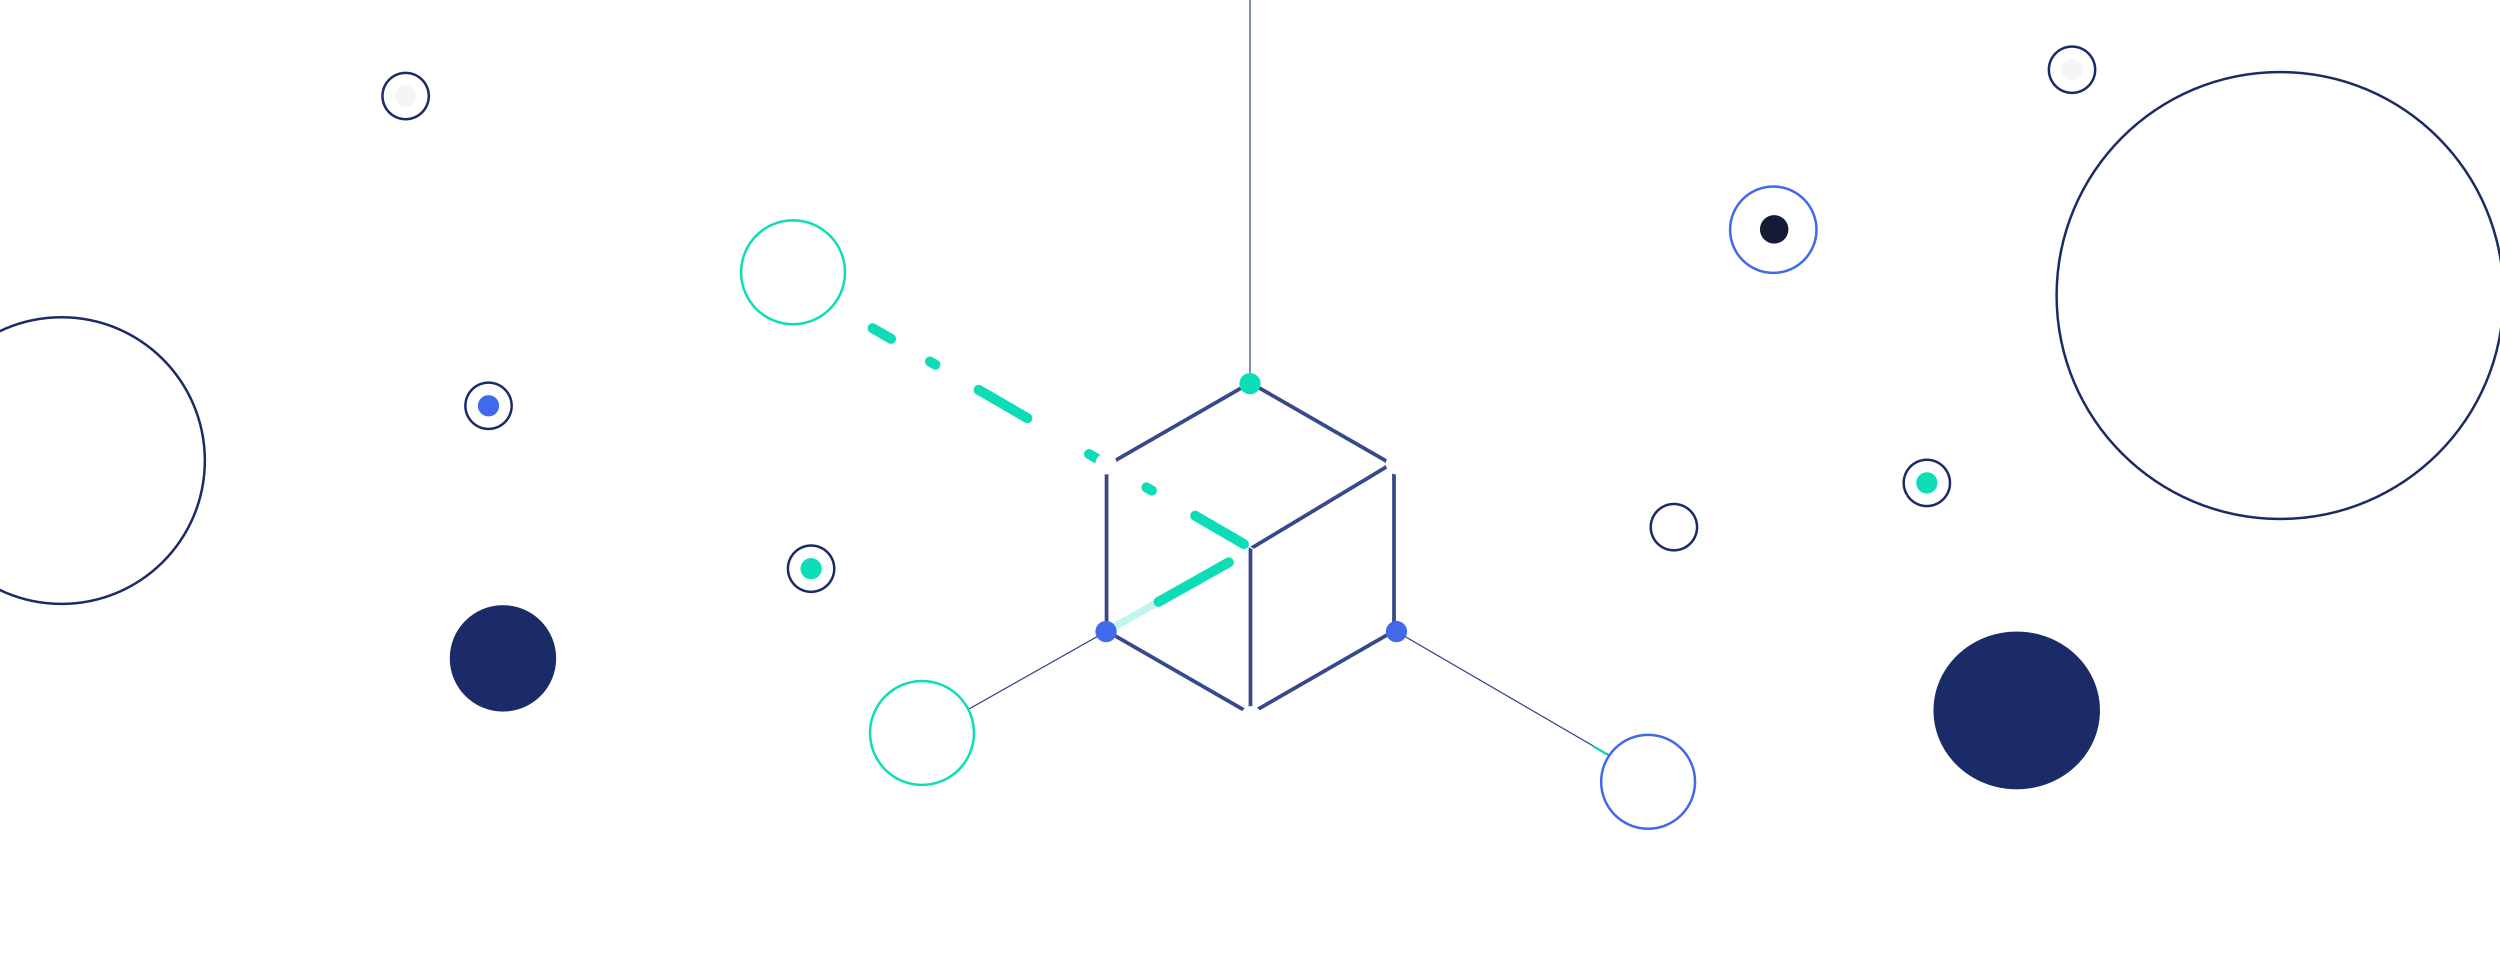 <svg xmlns="http://www.w3.org/2000/svg" xmlns:xlink="http://www.w3.org/1999/xlink" viewBox="0 0 1997 764" width="340" height="340" preserveAspectRatio="xMidYMid meet" style="width: 100%; height: 100%; transform: translate3d(0px, 0px, 0px); content-visibility: visible;"><defs><clipPath id="__lottie_element_850"><rect width="1997" height="764" x="0" y="0"/></clipPath><clipPath id="__lottie_element_903"><path d="M0,0 L1997,0 L1997,764 L0,764z"/></clipPath><g id="__lottie_element_907"/><filter id="__lottie_element_916" filterUnits="objectBoundingBox" x="0%" y="0%" width="100%" height="100%"><feComponentTransfer in="SourceGraphic"><feFuncA type="table" tableValues="1.0 0.0"/></feComponentTransfer></filter><mask id="__lottie_element_907_2" mask-type="alpha"><g filter="url(#__lottie_element_916)"><rect width="1997" height="764" x="0" y="0" fill="#ffffff" opacity="0"/><use xmlns:ns1="http://www.w3.org/1999/xlink" ns1:href="#__lottie_element_907"/></g></mask><g id="__lottie_element_932"/><g id="__lottie_element_939"><g style="display: none;"><path/><g><path stroke-linecap="butt" stroke-linejoin="miter" fill-opacity="0" stroke-miterlimit="4"/></g></g></g><filter id="__lottie_element_944" filterUnits="objectBoundingBox" x="0%" y="0%" width="100%" height="100%"><feComponentTransfer in="SourceGraphic"><feFuncA type="table" tableValues="1.0 0.0"/></feComponentTransfer></filter><mask id="__lottie_element_932_2" mask-type="alpha"><g filter="url(#__lottie_element_944)"><rect width="1997" height="764" x="0" y="0" fill="#ffffff" opacity="0"/><use xmlns:ns2="http://www.w3.org/1999/xlink" ns2:href="#__lottie_element_932"/></g></mask><mask id="__lottie_element_939_1" mask-type="alpha"><use xmlns:ns3="http://www.w3.org/1999/xlink" ns3:href="#__lottie_element_939"/></mask><clipPath id="__lottie_element_946"><path d="M0,0 L1997,0 L1997,764 L0,764z"/></clipPath><g id="__lottie_element_950"/><filter id="__lottie_element_959" filterUnits="objectBoundingBox" x="0%" y="0%" width="100%" height="100%"><feComponentTransfer in="SourceGraphic"><feFuncA type="table" tableValues="1.0 0.0"/></feComponentTransfer></filter><mask id="__lottie_element_950_2" mask-type="alpha"><g filter="url(#__lottie_element_959)"><rect width="1997" height="764" x="0" y="0" fill="#ffffff" opacity="0"/><use xmlns:ns4="http://www.w3.org/1999/xlink" ns4:href="#__lottie_element_950"/></g></mask><g id="__lottie_element_975"/><g id="__lottie_element_982"><use href="#__lottie_element_1130"/></g><filter id="__lottie_element_987" filterUnits="objectBoundingBox" x="0%" y="0%" width="100%" height="100%"><feComponentTransfer in="SourceGraphic"><feFuncA type="table" tableValues="1.0 0.0"/></feComponentTransfer></filter><mask id="__lottie_element_975_2" mask-type="alpha"><g filter="url(#__lottie_element_987)"><rect width="1997" height="764" x="0" y="0" fill="#ffffff" opacity="0"/><use xmlns:ns5="http://www.w3.org/1999/xlink" ns5:href="#__lottie_element_975"/></g></mask><mask id="__lottie_element_982_1" mask-type="alpha"><use xmlns:ns6="http://www.w3.org/1999/xlink" ns6:href="#__lottie_element_982"/></mask><filter id="__lottie_element_1024" x="-100%" y="-100%" width="300%" height="300%"><feGaussianBlur result="filter_result_0" stdDeviation="9 9" edgeMode="duplicate"/></filter><filter id="__lottie_element_1027" x="-100%" y="-100%" width="300%" height="300%"><feGaussianBlur result="filter_result_0" stdDeviation="12 12" edgeMode="duplicate"/></filter><filter id="__lottie_element_1087" x="-100%" y="-100%" width="300%" height="300%"><feGaussianBlur result="filter_result_0" stdDeviation="6 6" edgeMode="duplicate"/></filter><filter id="__lottie_element_1096" x="-100%" y="-100%" width="300%" height="300%"><feGaussianBlur result="filter_result_0" stdDeviation="6 6" edgeMode="duplicate"/></filter><filter id="__lottie_element_1102" x="-100%" y="-100%" width="300%" height="300%"><feGaussianBlur result="filter_result_0" stdDeviation="6 6" edgeMode="duplicate"/></filter><mask id="__lottie_element_982" mask-type="alpha"><use href="#__lottie_element_1130"/></mask><symbol id="__lottie_element_1130"><g transform="matrix(0.938,0,0,0.938,1382.248,149.248)" opacity="1" style="display: block;"><path fill="rgb(255,0,0)" fill-opacity="1" d=" M36.5,2 C55.55,2 71,17.45 71,36.5 C71,55.55 55.55,71 36.5,71 C17.45,71 2,55.55 2,36.5 C2,17.45 17.45,2 36.5,2z"/><g opacity="1" transform="matrix(1,0,0,1,36.5,36.5)"><path stroke-linecap="butt" stroke-linejoin="miter" fill-opacity="0" stroke-miterlimit="4" stroke="rgb(64,105,235)" stroke-opacity="1" stroke-width="2" d=" M0,-34.5 C19.054,-34.5 34.5,-19.054 34.5,0 C34.5,19.054 19.054,34.5 0,34.5 C-19.054,34.5 -34.5,19.054 -34.5,0 C-34.5,-19.054 -19.054,-34.5 0,-34.5z"/></g></g></symbol></defs><g clip-path="url(#__lottie_element_850)"><g transform="matrix(1,0,0,1,996.328,364.879)" opacity="1" style="display: block;"><g opacity="1" transform="matrix(1,0,0,1,61.265,104.955)"><path stroke-linecap="butt" stroke-linejoin="miter" fill-opacity="0" stroke-miterlimit="4" stroke="rgb(55,72,139)" stroke-opacity="1" stroke-width="3" d=" M-58.703,101.954 C-58.703,101.954 -58.703,-31.546 -58.703,-31.546 C-58.703,-31.546 58.265,-101.954 58.265,-101.954"/></g></g><g transform="matrix(1,0,0,1,369.731,303.642)" opacity="1" style="display: block;"><g opacity="1" transform="matrix(1,0,0,1,20.5,20.5)"><path stroke-linecap="butt" stroke-linejoin="miter" fill-opacity="0" stroke-miterlimit="4" stroke="rgb(27,43,103)" stroke-opacity="1" stroke-width="2" d=" M0,-18.5 C10.217,-18.5 18.5,-10.217 18.5,0 C18.5,10.217 10.217,18.5 0,18.5 C-10.217,18.5 -18.5,10.217 -18.5,0 C-18.5,-10.217 -10.217,-18.5 0,-18.5z"/></g><g opacity="1" transform="matrix(1,0,0,1,20.5,20.5)"><path fill="rgb(64,105,235)" fill-opacity="1" d=" M0,-8.5 C4.694,-8.5 8.5,-4.694 8.5,0 C8.5,4.694 4.694,8.5 0,8.5 C-4.694,8.5 -8.5,4.694 -8.5,0 C-8.5,-4.694 -4.694,-8.5 0,-8.5z"/></g></g><g transform="matrix(1,0,0,1,950.5,367.5)" opacity="1" style="display: block;"><g opacity="1" transform="matrix(1,0,0,1,0,0)"><path fill="rgb(255,0,0)" fill-opacity="1" d=" M-284.25,-123.5 C-284.25,-123.5 157.5,133.25 157.5,133.25"/><path stroke-linecap="butt" stroke-linejoin="miter" fill-opacity="0" stroke-miterlimit="4" stroke-dasharray=" 6.6" stroke-dashoffset="-26.333" stroke="rgb(255,255,255)" stroke-opacity="1" stroke-width="1" d=" M-284.25,-123.5 C-284.25,-123.5 157.5,133.25 157.5,133.25"/></g></g><g transform="matrix(1,0,0,1,1170.5,305.5)" opacity="1" style="display: block;"><g opacity="1" transform="matrix(1,0,0,1,0,0)"><path fill="rgb(255,0,0)" fill-opacity="1" d=" M-48.75,61.5 C-48.75,61.5 219.75,-99 219.75,-99"/><path stroke-linecap="butt" stroke-linejoin="miter" fill-opacity="0" stroke-miterlimit="4" stroke-dasharray=" 6.6" stroke-dashoffset="26.333" stroke="rgb(255,255,255)" stroke-opacity="1" stroke-width="1" d=" M-48.75,61.5 C-48.75,61.5 219.75,-99 219.75,-99"/></g></g><g transform="matrix(1,0,0,1,1170.5,305.5)" opacity="1" style="display: block;"><g opacity="1" transform="matrix(1,0,0,1,0,0)"><path fill="rgb(255,0,0)" fill-opacity="1" d=" M-172.178,508.733 C-172.178,508.733 -171.635,275.171 -171.635,275.171"/><path stroke-linecap="butt" stroke-linejoin="miter" fill-opacity="0" stroke-miterlimit="4" stroke-dasharray=" 6.6" stroke-dashoffset="-26.333" stroke="rgb(255,255,255)" stroke-opacity="1" stroke-width="1" d=" M-172.178,508.733 C-172.178,508.733 -171.635,275.171 -171.635,275.171"/></g></g><g transform="matrix(1,0,0,1,1518.672,365.257)" opacity="1" style="display: block;"><g opacity="1" transform="matrix(1,0,0,1,20.5,20.5)"><path stroke-linecap="butt" stroke-linejoin="miter" fill-opacity="0" stroke-miterlimit="4" stroke="rgb(27,43,103)" stroke-opacity="1" stroke-width="2" d=" M0,-18.5 C10.217,-18.5 18.5,-10.217 18.5,0 C18.5,10.217 10.217,18.5 0,18.5 C-10.217,18.5 -18.5,10.217 -18.5,0 C-18.5,-10.217 -10.217,-18.5 0,-18.5z"/></g><g opacity="1" transform="matrix(1,0,0,1,20.5,20.5)"><path fill="rgb(13,222,184)" fill-opacity="1" d=" M0,-8.5 C4.694,-8.5 8.5,-4.694 8.5,0 C8.5,4.694 4.694,8.5 0,8.5 C-4.694,8.5 -8.5,4.694 -8.5,0 C-8.5,-4.694 -4.694,-8.5 0,-8.5z"/></g></g><g transform="matrix(1,0,0,1,882.164,303.789)" opacity="1" style="display: block;"><g opacity="1" transform="matrix(1,0,0,1,116.558,134.125)"><path fill="rgb(55,72,139)" fill-opacity="1" d=" M113.308,-65.202 C113.308,-65.202 -0.001,-130.413 -0.001,-130.413 C-0.001,-130.413 -113.308,-65.202 -113.308,-65.202 C-113.308,-65.202 -113.308,65.204 -113.308,65.204 C-113.308,65.204 -0.001,130.415 -0.001,130.415 C-0.001,130.415 113.308,65.204 113.308,65.204 C113.308,65.204 113.308,-65.202 113.308,-65.202z M116.308,-66.937 C116.308,-66.937 116.308,66.938 116.308,66.938 C116.308,66.938 -0.001,133.875 -0.001,133.875 C-0.001,133.875 -116.308,66.938 -116.308,66.938 C-116.308,66.938 -116.308,-66.937 -116.308,-66.937 C-116.308,-66.937 -0.001,-133.875 -0.001,-133.875 C-0.001,-133.875 116.308,-66.937 116.308,-66.937z"/></g></g><g transform="matrix(1,0,0,1,772,503.442)" opacity="1" style="display: block;"><g opacity="1" transform="matrix(1,0,0,1,56.063,30.779)"><path stroke-linecap="butt" stroke-linejoin="miter" fill-opacity="0" stroke-miterlimit="4" stroke="rgb(55,72,139)" stroke-opacity="1" stroke-width="1" d=" M-54.813,32.528 C-54.813,32.528 55.563,-29.778 55.563,-29.778"/></g></g><g transform="matrix(1,0,0,1,1115,504)" opacity="1" style="display: block;"><g opacity="1" transform="matrix(1,0,0,1,84.5,51)"><path stroke-linecap="butt" stroke-linejoin="miter" fill-opacity="0" stroke-miterlimit="4" stroke="rgb(55,72,139)" stroke-opacity="1" stroke-width="1" d=" M86.25,48.5 C86.25,48.5 -84,-50.5 -84,-50.5"/></g></g><g transform="matrix(1,0,0,1,966.5,382)" opacity="1" style="display: block;"><g opacity="1" transform="matrix(1,0,0,1,0,0)"><path fill="rgb(21,26,54)" fill-opacity="1" d=" M-40.994,98.734 C-18.654,86.157 1.411,74.862 15.032,67.194"/><path stroke-linecap="round" stroke-linejoin="miter" fill-opacity="0" stroke-miterlimit="4" stroke="rgb(13,221,183)" stroke-opacity="1" stroke-width="8" d=" M-40.994,98.734 C-18.654,86.157 1.411,74.862 15.032,67.194"/></g></g><g filter="url(#__lottie_element_1102)" transform="matrix(1,0,0,1,966.5,382)" opacity="0.25" style="display: block;"><g opacity="1" transform="matrix(1,0,0,1,0,0)"><path fill="rgb(21,26,54)" fill-opacity="1" d=" M-79.274,120.283 C-49.677,103.622 -20.05,86.943 1.37,74.885"/><path stroke-linecap="round" stroke-linejoin="miter" fill-opacity="0" stroke-miterlimit="4" stroke="rgb(13,221,183)" stroke-opacity="1" stroke-width="6" d=" M-79.274,120.283 C-49.677,103.622 -20.05,86.943 1.37,74.885"/></g></g><g transform="matrix(-0.47,-0.883,0.883,-0.47,1032.409,522.784)" opacity="1" style="display: block;"><g opacity="1" transform="matrix(1,0,0,1,0,0)"><path fill="rgb(21,26,54)" fill-opacity="1" d=" M-187.669,183.674 C-187.669,183.674 -184.265,181.552 -178.211,177.778"/><path stroke-linecap="round" stroke-linejoin="miter" fill-opacity="0" stroke-miterlimit="4" stroke="rgb(13,221,183)" stroke-opacity="1" stroke-width="1.715" d=" M-187.669,183.674 C-187.669,183.674 -184.265,181.552 -178.211,177.778"/></g></g><g filter="url(#__lottie_element_1096)" transform="matrix(-0.47,-0.883,0.883,-0.47,1032.409,522.784)" opacity="0.25" style="display: block;"><g opacity="1" transform="matrix(1,0,0,1,0,0)"><path fill="rgb(21,26,54)" fill-opacity="1" d="M0 0"/><path stroke-linecap="round" stroke-linejoin="miter" fill-opacity="0" stroke-miterlimit="4" stroke="rgb(13,221,183)" stroke-opacity="1" stroke-width="0" d="M0 0"/></g></g><g transform="matrix(-0.47,-0.883,0.883,-0.47,727.842,170.906)" opacity="1" style="display: block;"><g opacity="1" transform="matrix(1,0,0,1,0,0)"><path fill="rgb(21,26,54)" fill-opacity="1" d=" M-37.193,-87.929 C-37.193,-87.929 -361.25,112.969 -361.25,112.969"/><path stroke-linecap="round" stroke-linejoin="miter" fill-opacity="0" stroke-miterlimit="4" stroke-dasharray=" 45 57 17 36 5 40" stroke-dashoffset="-131.931" stroke="rgb(13,221,183)" stroke-opacity="1" stroke-width="8" d=" M-37.193,-87.929 C-37.193,-87.929 -361.25,112.969 -361.25,112.969"/></g></g><g transform="matrix(-0.47,-0.883,0.883,-0.47,1032.409,522.784)" opacity="1" style="display: block;"><g opacity="1" transform="matrix(1,0,0,1,0,0)"><path fill="rgb(21,26,54)" fill-opacity="1" d="M0 0"/><path stroke-linecap="round" stroke-linejoin="miter" fill-opacity="0" stroke-miterlimit="4" stroke="rgb(13,221,183)" stroke-opacity="1" stroke-width="0" d="M0 0"/></g></g><g filter="url(#__lottie_element_1087)" transform="matrix(-0.47,-0.883,0.883,-0.47,1032.409,522.784)" opacity="0.25" style="display: block;"><g opacity="1" transform="matrix(1,0,0,1,0,0)"><path fill="rgb(21,26,54)" fill-opacity="1" d="M0 0"/><path stroke-linecap="round" stroke-linejoin="miter" fill-opacity="0" stroke-miterlimit="4" stroke="rgb(13,221,183)" stroke-opacity="1" stroke-width="0" d="M0 0"/></g></g><g transform="matrix(1,0,0,1,998,-113.732)" opacity="1" style="display: block;"><g opacity="1" transform="matrix(1,0,0,1,0,0)"><path stroke-linecap="butt" stroke-linejoin="miter" fill-opacity="0" stroke-miterlimit="4" stroke="rgb(55,72,139)" stroke-opacity="1" stroke-width="1" d=" M0.5,418.232 C0.5,418.232 0.5,0.5 0.5,0.5"/></g></g><g transform="matrix(1,0,0,1,874.75,361.75)" opacity="1" style="display: block;"><g opacity="1" transform="matrix(1,0,0,1,8.75,8.75)"><path fill="rgb(255,255,255)" fill-opacity="1" d=" M0,-8.5 C4.694,-8.5 8.5,-4.694 8.5,0 C8.5,4.694 4.694,8.5 0,8.5 C-4.694,8.5 -8.5,4.694 -8.5,0 C-8.5,-4.694 -4.694,-8.5 0,-8.5z"/></g></g><g transform="matrix(1,0,0,1,1106.75,361.75)" opacity="1" style="display: block;"><g opacity="1" transform="matrix(1,0,0,1,8.75,8.75)"><path fill="rgb(255,255,255)" fill-opacity="1" d=" M0,-8.5 C4.694,-8.5 8.5,-4.694 8.5,0 C8.5,4.694 4.694,8.5 0,8.5 C-4.694,8.5 -8.5,4.694 -8.5,0 C-8.5,-4.694 -4.694,-8.5 0,-8.5z"/></g></g><g transform="matrix(1,0,0,1,1106.75,495.75)" opacity="1" style="display: block;"><g opacity="1" transform="matrix(1,0,0,1,8.75,8.75)"><path fill="rgb(64,105,235)" fill-opacity="1" d=" M0,-8.5 C4.694,-8.5 8.5,-4.694 8.5,0 C8.5,4.694 4.694,8.5 0,8.5 C-4.694,8.5 -8.5,4.694 -8.5,0 C-8.5,-4.694 -4.694,-8.5 0,-8.5z"/></g></g><g transform="matrix(1,0,0,1,990.75,563.75)" opacity="1" style="display: block;"><g opacity="1" transform="matrix(1,0,0,1,8.75,8.75)"><path fill="rgb(255,255,255)" fill-opacity="1" d=" M0,-8.5 C4.694,-8.5 8.5,-4.694 8.5,0 C8.5,4.694 4.694,8.5 0,8.5 C-4.694,8.5 -8.5,4.694 -8.5,0 C-8.5,-4.694 -4.694,-8.5 0,-8.5z"/></g></g><g transform="matrix(1,0,0,1,874.75,495.75)" opacity="1" style="display: block;"><g opacity="1" transform="matrix(1,0,0,1,8.75,8.75)"><path fill="rgb(64,105,235)" fill-opacity="1" d=" M0,-8.5 C4.694,-8.5 8.5,-4.694 8.5,0 C8.5,4.694 4.694,8.5 0,8.5 C-4.694,8.5 -8.5,4.694 -8.5,0 C-8.5,-4.694 -4.694,-8.5 0,-8.5z"/></g></g><g transform="matrix(0.345,0,0,0.345,1295.2,600.296)" opacity="1" style="display: block;"><g opacity="1" transform="matrix(-1,0,0,1,127.4,0)"><g opacity="1" transform="matrix(1,0,0,1,62.73,85.102)"><path stroke-linecap="butt" stroke-linejoin="round" fill-opacity="0" stroke="rgb(255,255,255)" stroke-opacity="1" stroke-width="6.987" d=" M-42.924,65.161 C-42.924,65.161 -0.363,-65.296 -0.363,-65.296"/></g></g><g opacity="1" transform="matrix(1,0,0,1,0,0)"><g opacity="1" transform="matrix(1,0,0,1,62.73,85.102)"><path stroke-linecap="butt" stroke-linejoin="round" fill-opacity="0" stroke="rgb(255,255,255)" stroke-opacity="1" stroke-width="6.987" d=" M-42.924,65.161 C-42.924,65.161 -0.363,-65.296 -0.363,-65.296"/></g></g></g><g transform="matrix(0.345,0,0,0.345,1303.633,626.882)" opacity="1" style="display: block;"><g opacity="1" transform="matrix(1,0,0,1,30.578,27.832)"><path stroke-linecap="butt" stroke-linejoin="miter" fill-opacity="0" stroke-miterlimit="11.34" stroke="rgb(255,255,255)" stroke-opacity="1" stroke-width="6.987" d=" M-27.085,24.339 C-27.085,24.339 27.085,-24.339 27.085,-24.339"/></g></g><g transform="matrix(0.345,0,0,0.345,1309.732,626.651)" opacity="1" style="display: block;"><g opacity="1" transform="matrix(1,0,0,1,30.578,27.832)"><path stroke-linecap="butt" stroke-linejoin="miter" fill-opacity="0" stroke-miterlimit="11.34" stroke="rgb(255,255,255)" stroke-opacity="1" stroke-width="6.987" d=" M27.085,24.339 C27.085,24.339 -27.085,-24.339 -27.085,-24.339"/></g></g><g transform="matrix(0.345,0,0,0.345,1307.135,593.548)" opacity="1" style="display: block;"><g opacity="1" transform="matrix(-1,0,0,1,58,0)"><g opacity="1" transform="matrix(1,0,0,1,28.661,28.662)"><path stroke-linecap="butt" stroke-linejoin="miter" fill-opacity="0" stroke-miterlimit="4" stroke="rgb(255,255,255)" stroke-opacity="1" stroke-width="6.52" d=" M-0.001,10.179 C-5.622,10.179 -10.178,5.622 -10.178,0 C-10.178,-5.622 -5.622,-10.179 -0.001,-10.179"/></g></g><g opacity="1" transform="matrix(1,0,0,1,0,0)"><g opacity="1" transform="matrix(1,0,0,1,28.661,28.662)"><path stroke-linecap="butt" stroke-linejoin="miter" fill-opacity="0" stroke-miterlimit="4" stroke="rgb(255,255,255)" stroke-opacity="1" stroke-width="6.52" d=" M-0.001,10.179 C-5.622,10.179 -10.178,5.622 -10.178,0 C-10.178,-5.622 -5.622,-10.179 -0.001,-10.179"/></g></g></g><g transform="matrix(0.345,0,0,0.345,1299.466,590.44)" opacity="0.973" style="display: block;"><g opacity="1" transform="matrix(1,0,0,1,23.248,37.114)"><path stroke-linecap="round" stroke-linejoin="round" fill-opacity="0" stroke="rgb(255,255,255)" stroke-opacity="1" stroke-width="6.52" d=" M4.035,18.631 C-4.765,7.339 -4.472,-7.612 4.766,-18.631"/></g></g><g transform="matrix(0.345,0,0,0.345,1304.399,592.773)" opacity="0.885" style="display: block;"><g opacity="1" transform="matrix(1,0,0,1,21.151,30.35)"><path stroke-linecap="round" stroke-linejoin="round" fill-opacity="0" stroke="rgb(255,255,255)" stroke-opacity="1" stroke-width="6.52" d=" M2.258,11.868 C-2.668,4.675 -2.504,-4.849 2.668,-11.868"/></g></g><g transform="matrix(-0.345,0,0,0.345,1334.58,590.44)" opacity="0.973" style="display: block;"><g opacity="1" transform="matrix(1,0,0,1,23.248,37.114)"><path stroke-linecap="round" stroke-linejoin="round" fill-opacity="0" stroke="rgb(255,255,255)" stroke-opacity="1" stroke-width="6.52" d=" M4.035,18.631 C-4.765,7.339 -4.472,-7.612 4.766,-18.631"/></g></g><g transform="matrix(-0.345,0,0,0.345,1329.647,592.773)" opacity="0.885" style="display: block;"><g opacity="1" transform="matrix(1,0,0,1,21.151,30.35)"><path stroke-linecap="round" stroke-linejoin="round" fill-opacity="0" stroke="rgb(255,255,255)" stroke-opacity="1" stroke-width="6.52" d=" M2.258,11.868 C-2.668,4.675 -2.504,-4.849 2.668,-11.868"/></g></g><g transform="matrix(1,0,0,1,966.5,382)" opacity="1" style="display: block;"><g opacity="1" transform="matrix(-1,0,0,1,-459.4,0)"><g opacity="1" transform="matrix(1,0,0,1,0,0)"><path stroke-linecap="butt" stroke-linejoin="bevel" fill-opacity="0" stroke="rgb(255,255,255)" stroke-opacity="1" stroke-width="1.5" d=" M-230.155,180.252 C-229.971,180.711 -229.891,181.158 -229.891,181.5 C-229.891,182.625 -229.891,196.25 -229.891,200.625 C-229.891,205 -229.922,217.875 -229.922,220.625 C-229.922,223.375 -231,224.5 -233.25,226.25 C-235.5,228 -238.125,227.5 -240,226.875 C-241.875,226.25 -246.5,221.5 -247.75,221 C-249,220.5 -248.375,217.75 -248.375,216.125 C-248.375,214.5 -251.75,213.875 -251.75,211.625 C-251.75,209.375 -251.375,207.125 -250.125,206.5 C-248.875,205.875 -252.125,204.625 -252.125,201.125 C-252.125,197.625 -250.75,198.625 -249.625,197.375 C-248.5,196.125 -251.5,191.375 -247.75,189.625 C-245.415,188.535 -244.625,190.125 -244.75,186 C-244.875,181.875 -240.5,181.375 -239.25,180.375 C-238,179.375 -236,177.875 -233.375,178 C-233.375,178 -233.375,178 -233.375,178 C-231.549,178.087 -230.577,179.203 -230.155,180.252"/></g></g><g opacity="1" transform="matrix(1,0,0,1,0,0)"><g opacity="1" transform="matrix(1,0,0,1,0,0)"><path stroke-linecap="butt" stroke-linejoin="bevel" fill-opacity="0" stroke="rgb(255,255,255)" stroke-opacity="1" stroke-width="1.5" d=" M-230.155,180.252 C-229.971,180.711 -229.891,181.158 -229.891,181.5 C-229.891,182.625 -229.891,196.25 -229.891,200.625 C-229.891,205 -229.922,217.875 -229.922,220.625 C-229.922,223.375 -231,224.5 -233.25,226.25 C-235.5,228 -238.125,227.5 -240,226.875 C-241.875,226.25 -246.5,221.5 -247.75,221 C-249,220.5 -248.375,217.75 -248.375,216.125 C-248.375,214.5 -251.75,213.875 -251.75,211.625 C-251.75,209.375 -251.375,207.125 -250.125,206.5 C-248.875,205.875 -252.125,204.625 -252.125,201.125 C-252.125,197.625 -250.75,198.625 -249.625,197.375 C-248.5,196.125 -251.5,191.375 -247.75,189.625 C-245.415,188.535 -244.625,190.125 -244.75,186 C-244.875,181.875 -240.5,181.375 -239.25,180.375 C-238,179.375 -236,177.875 -233.375,178 C-233.375,178 -233.375,178 -233.375,178 C-231.549,178.087 -230.577,179.203 -230.155,180.252"/></g></g></g><g transform="matrix(1,0,0,1,966.5,382)" opacity="1" style="display: block;"><g opacity="1" transform="matrix(1,0,0,1,0,0)"><path stroke-linecap="butt" stroke-linejoin="bevel" fill-opacity="0" stroke="rgb(255,255,255)" stroke-opacity="1" stroke-width="1.5" d=" M-240.356,181.488 C-238.992,182.087 -236.375,183.574 -236.375,184.625 M-240.625,181.375 C-240.572,181.396 -240.515,181.42 -240.455,181.445"/></g><g opacity="1" transform="matrix(1,0,0,1,0,0)"><path stroke-linecap="butt" stroke-linejoin="bevel" fill-opacity="0" stroke="rgb(255,255,255)" stroke-opacity="1" stroke-width="1.5" d=" M-237.933,194.568 C-238.402,191.233 -240.964,188.856 -244.875,188.5 M-237.875,195.125 C-237.883,195.007 -237.894,194.89 -237.907,194.774"/></g><g opacity="1" transform="matrix(1,0,0,1,0,0)"><path stroke-linecap="butt" stroke-linejoin="bevel" fill-opacity="0" stroke="rgb(255,255,255)" stroke-opacity="1" stroke-width="1.5" d=" M-245.363,208.246 C-246.918,208.189 -248.543,207.595 -249.375,207 M-245.125,208.25 C-245.175,208.25 -245.225,208.249 -245.274,208.248"/></g><g opacity="1" transform="matrix(1,0,0,1,0,0)"><path stroke-linecap="butt" stroke-linejoin="bevel" fill-opacity="0" stroke="rgb(255,255,255)" stroke-opacity="1" stroke-width="1.5" d=" M-237.07,209.404 C-240.386,210.081 -242.693,212.826 -242.25,215.375 C-241.75,218.25 -244.625,215.875 -244.75,216 C-244.875,216.125 -236.75,216.75 -238,223.125 M-235.75,209.25 C-236.033,209.259 -236.311,209.283 -236.582,209.32"/></g><g opacity="1" transform="matrix(1,0,0,1,0,0)"><path stroke-linecap="butt" stroke-linejoin="bevel" fill-opacity="0" stroke="rgb(255,255,255)" stroke-opacity="1" stroke-width="1.5" d=" M-224.941,207.725 C-222.629,208.511 -219.598,211.219 -220.125,213.75 C-220.125,214.875 -219.125,214.625 -218.375,214.375 C-217.625,214.125 -223,212.375 -224.75,221.5 M-226.125,207.5 C-225.894,207.5 -225.641,207.534 -225.372,207.599"/></g><g opacity="1" transform="matrix(1,0,0,1,0,0)"><path stroke-linecap="butt" stroke-linejoin="bevel" fill-opacity="0" stroke="rgb(255,255,255)" stroke-opacity="1" stroke-width="1.5" d=" M-234.983,213.862 C-233.156,214.361 -229.875,216.245 -229.875,221 M-235.5,213.75 C-235.4,213.765 -235.29,213.787 -235.173,213.814"/></g><g opacity="1" transform="matrix(1,0,0,1,0,0)"><path stroke-linecap="butt" stroke-linejoin="bevel" fill-opacity="0" stroke="rgb(255,255,255)" stroke-opacity="1" stroke-width="1.5" d=" M-214.087,207.917 C-212.185,207.407 -210.315,207.678 -209.125,206.25 M-214.375,208 C-214.315,207.981 -214.255,207.963 -214.195,207.946"/></g><g opacity="1" transform="matrix(1,0,0,1,0,0)"><path stroke-linecap="butt" stroke-linejoin="bevel" fill-opacity="0" stroke="rgb(255,255,255)" stroke-opacity="1" stroke-width="1.5" d=" M-214.376,195.084 C-215.288,198.061 -218.481,200.781 -220.5,200.25 C-222.875,199.625 -217.625,204.875 -215.125,204.875 C-217.75,203.75 -223.375,199.25 -225,198.625 M-214.125,193.5 C-214.125,193.833 -214.161,194.169 -214.229,194.504"/></g><g opacity="1" transform="matrix(1,0,0,1,0,0)"><path stroke-linecap="butt" stroke-linejoin="bevel" fill-opacity="0" stroke="rgb(255,255,255)" stroke-opacity="1" stroke-width="1.5" d=" M-243.938,195.502 C-243.331,198.241 -241.232,201.25 -237.5,201.25 C-238.25,203 -241.25,205.5 -243.125,206 C-239.625,204.75 -234.875,202 -233.625,198.5 M-244.125,193.875 C-244.125,194.204 -244.1,194.548 -244.048,194.902"/></g><g opacity="1" transform="matrix(1,0,0,1,0,0)"><path stroke-linecap="butt" stroke-linejoin="bevel" fill-opacity="0" stroke="rgb(255,255,255)" stroke-opacity="1" stroke-width="1.5" d=" M-233.844,192.178 C-232.24,192.53 -230.125,193.835 -230.125,195.25 M-234.125,192.125 C-234.067,192.134 -234.008,192.144 -233.948,192.156"/></g><g opacity="1" transform="matrix(1,0,0,1,0,0)"><path stroke-linecap="butt" stroke-linejoin="bevel" fill-opacity="0" stroke="rgb(255,255,255)" stroke-opacity="1" stroke-width="1.5" d=" M-225.789,188.508 C-227.877,188.62 -229.25,189.951 -229.25,191.625 M-225.5,188.5 C-225.561,188.5 -225.622,188.501 -225.682,188.503"/></g><g opacity="1" transform="matrix(1,0,0,1,0,0)"><path stroke-linecap="butt" stroke-linejoin="bevel" fill-opacity="0" stroke="rgb(255,255,255)" stroke-opacity="1" stroke-width="1.5" d=" M-222.095,195.399 C-221.812,192.525 -219.556,188.5 -215.125,188.5 M-222.125,196 C-222.125,195.877 -222.121,195.751 -222.113,195.622"/></g><g opacity="1" transform="matrix(1,0,0,1,0,0)"><path stroke-linecap="butt" stroke-linejoin="bevel" fill-opacity="0" stroke="rgb(255,255,255)" stroke-opacity="1" stroke-width="1.5" d=" M-223.488,184.768 C-223.264,181.651 -220.072,182 -218.625,182 M-223.5,185.125 C-223.5,185.048 -223.498,184.974 -223.495,184.901"/></g></g><g transform="matrix(1,0,0,1,693,542)" opacity="1" style="display: block;"><g opacity="1" transform="matrix(1,0,0,1,43.5,43.5)"><path stroke-linecap="butt" stroke-linejoin="miter" fill-opacity="0" stroke-miterlimit="4" stroke="rgb(13,222,184)" stroke-opacity="1" stroke-width="2" d=" M0,-41.5 C22.92,-41.5 41.5,-22.92 41.5,0 C41.5,22.92 22.92,41.5 0,41.5 C-22.92,41.5 -41.5,22.92 -41.5,0 C-41.5,-22.92 -22.92,-41.5 0,-41.5z"/></g></g><g transform="matrix(1,0,0,1,590,174)" opacity="1" style="display: block;"><g opacity="1" transform="matrix(1,0,0,1,43.5,43.5)"><path stroke-linecap="butt" stroke-linejoin="miter" fill-opacity="0" stroke-miterlimit="4" stroke="rgb(13,222,184)" stroke-opacity="1" stroke-width="2" d=" M0,-41.5 C22.92,-41.5 41.5,-22.92 41.5,0 C41.5,22.92 22.92,41.5 0,41.5 C-22.92,41.5 -41.5,22.92 -41.5,0 C-41.5,-22.92 -22.92,-41.5 0,-41.5z"/></g></g><g filter="url(#__lottie_element_1027)" transform="matrix(1,0,0,1,359.012,483.156)" opacity="1" style="display: block;"><g opacity="1" transform="matrix(1,0,0,1,42.75,42.75)"><path fill="rgb(27,43,103)" fill-opacity="1" d=" M0,-42.5 C23.472,-42.5 42.5,-23.472 42.5,0 C42.5,23.472 23.472,42.5 0,42.5 C-23.472,42.5 -42.5,23.472 -42.5,0 C-42.5,-23.472 -23.472,-42.5 0,-42.5z"/></g></g><g filter="url(#__lottie_element_1024)" transform="matrix(1,0,0,1,1544.21,504.252)" opacity="1" style="display: block;"><g opacity="1" transform="matrix(1,0,0,1,66.75,63.25)"><path fill="rgb(27,43,103)" fill-opacity="1" d=" M0,-63 C36.727,-63 66.5,-34.794 66.5,0 C66.5,34.794 36.727,63 0,63 C-36.727,63 -66.5,34.794 -66.5,0 C-66.5,-34.794 -36.727,-63 0,-63z"/></g></g><g transform="matrix(1,0,0,1,-67.366,251.415)" opacity="1" style="display: block;"><g opacity="1" transform="matrix(1,0,0,1,116.5,116.5)"><path stroke-linecap="butt" stroke-linejoin="miter" fill-opacity="0" stroke-miterlimit="4" stroke="rgb(27,43,103)" stroke-opacity="1" stroke-width="2" d=" M0,-114.5 C63.237,-114.5 114.5,-63.237 114.5,0 C114.5,63.236 63.237,114.5 0,114.5 C-63.237,114.5 -114.5,63.236 -114.5,0 C-114.5,-63.237 -63.237,-114.5 0,-114.5z"/></g></g><g transform="matrix(1,0,0,1,1640.814,55.557)" opacity="1" style="display: block;"><g opacity="1" transform="matrix(1,0,0,1,180.5,180.5)"><path stroke-linecap="butt" stroke-linejoin="miter" fill-opacity="0" stroke-miterlimit="4" stroke="rgb(27,43,103)" stroke-opacity="1" stroke-width="2" d=" M0,-178.5 C98.583,-178.5 178.5,-98.583 178.5,0 C178.5,98.583 98.583,178.5 0,178.5 C-98.583,178.5 -178.5,98.583 -178.5,0 C-178.5,-98.583 -98.583,-178.5 0,-178.5z"/></g></g><g transform="matrix(1,0,0,1,1316.613,400.59)" opacity="1" style="display: block;"><g opacity="1" transform="matrix(1,0,0,1,20.5,20.5)"><path stroke-linecap="butt" stroke-linejoin="miter" fill-opacity="0" stroke-miterlimit="4" stroke="rgb(27,43,103)" stroke-opacity="1" stroke-width="2" d=" M0,-18.5 C10.217,-18.5 18.5,-10.217 18.5,0 C18.5,10.217 10.217,18.5 0,18.5 C-10.217,18.5 -18.5,10.217 -18.5,0 C-18.5,-10.217 -10.217,-18.5 0,-18.5z"/></g><g opacity="1" transform="matrix(1,0,0,1,20.5,20.5)"><path fill="rgb(255,255,255)" fill-opacity="1" d=" M0,-8.5 C4.694,-8.5 8.5,-4.694 8.5,0 C8.5,4.694 4.694,8.5 0,8.5 C-4.694,8.5 -8.5,4.694 -8.5,0 C-8.5,-4.694 -4.694,-8.5 0,-8.5z"/></g></g><g transform="matrix(1,0,0,1,950.5,367.5)" opacity="1" style="display: block;"><g opacity="1" transform="matrix(1,0,0,1,0,0)"><path fill="rgb(255,0,0)" fill-opacity="1" d=" M-1043,-306 C-1043,-306 -579.767,-45.853 -579.767,-45.853"/><path stroke-linecap="butt" stroke-linejoin="miter" fill-opacity="0" stroke-miterlimit="4" stroke-dasharray=" 6.6" stroke-dashoffset="-26.333" stroke="rgb(255,255,255)" stroke-opacity="1" stroke-width="1" d=" M-1043,-306 C-1043,-306 -579.767,-45.853 -579.767,-45.853"/></g></g><g transform="matrix(1,0,0,1,950.5,367.5)" opacity="1" style="display: block;"><g opacity="1" transform="matrix(1,0,0,1,0,0)"><path fill="rgb(255,0,0)" fill-opacity="1" d=" M-541.017,-46.603 C-541.017,-46.603 -355,-128.5 -355,-128.5"/><path stroke-linecap="butt" stroke-linejoin="miter" fill-opacity="0" stroke-miterlimit="4" stroke-dasharray=" 6.6" stroke-dashoffset="-26.333" stroke="rgb(255,255,255)" stroke-opacity="1" stroke-width="1" d=" M-541.017,-46.603 C-541.017,-46.603 -355,-128.5 -355,-128.5"/></g></g><g transform="matrix(1,0,0,1,1170.5,305.5)" opacity="1" style="display: block;"><g opacity="1" transform="matrix(1,0,0,1,0,0)"><path fill="rgb(255,0,0)" fill-opacity="1" d=" M175.25,293 C175.25,293 352.176,90.256 352.176,90.256"/><path stroke-linecap="butt" stroke-linejoin="miter" fill-opacity="0" stroke-miterlimit="4" stroke-dasharray=" 6.6" stroke-dashoffset="26.333" stroke="rgb(255,255,255)" stroke-opacity="1" stroke-width="1" d=" M175.25,293 C175.25,293 352.176,90.256 352.176,90.256"/></g></g><g transform="matrix(1,0,0,1,1170.5,305.5)" opacity="1" style="display: block;"><g opacity="1" transform="matrix(1,0,0,1,0,0)"><path fill="rgb(255,0,0)" fill-opacity="1" d=" M388.246,79.608 C388.246,79.608 860,284.5 860,284.5"/><path stroke-linecap="butt" stroke-linejoin="miter" fill-opacity="0" stroke-miterlimit="4" stroke-dasharray=" 6.6" stroke-dashoffset="26.333" stroke="rgb(255,255,255)" stroke-opacity="1" stroke-width="1" d=" M388.246,79.608 C388.246,79.608 860,284.5 860,284.5"/></g></g><g transform="matrix(1,0,0,1,627.404,433.761)" opacity="1" style="display: block;"><g opacity="1" transform="matrix(1,0,0,1,20.5,20.5)"><path stroke-linecap="butt" stroke-linejoin="miter" fill-opacity="0" stroke-miterlimit="4" stroke="rgb(27,43,103)" stroke-opacity="1" stroke-width="2" d=" M0,-18.5 C10.217,-18.5 18.5,-10.217 18.5,0 C18.5,10.217 10.217,18.5 0,18.5 C-10.217,18.5 -18.5,10.217 -18.5,0 C-18.5,-10.217 -10.217,-18.5 0,-18.5z"/></g><g opacity="1" transform="matrix(1,0,0,1,20.5,20.5)"><path fill="rgb(13,222,184)" fill-opacity="1" d=" M0,-8.5 C4.694,-8.5 8.5,-4.694 8.5,0 C8.5,4.694 4.694,8.5 0,8.5 C-4.694,8.5 -8.5,4.694 -8.5,0 C-8.5,-4.694 -4.694,-8.5 0,-8.5z"/></g></g><g transform="matrix(1,0,0,1,303.517,56.222)" opacity="1" style="display: block;"><g opacity="1" transform="matrix(1,0,0,1,20.5,20.5)"><path stroke-linecap="butt" stroke-linejoin="miter" fill-opacity="0" stroke-miterlimit="4" stroke="rgb(27,43,103)" stroke-opacity="1" stroke-width="2" d=" M0,-18.5 C10.217,-18.5 18.5,-10.217 18.5,0 C18.5,10.217 10.217,18.5 0,18.5 C-10.217,18.5 -18.5,10.217 -18.5,0 C-18.5,-10.217 -10.217,-18.5 0,-18.5z"/></g><g opacity="1" transform="matrix(1,0,0,1,20.5,20.5)"><path fill="rgb(245,245,245)" fill-opacity="1" d=" M0,-8.5 C4.694,-8.5 8.5,-4.694 8.5,0 C8.5,4.694 4.694,8.5 0,8.5 C-4.694,8.5 -8.5,4.694 -8.5,0 C-8.5,-4.694 -4.694,-8.5 0,-8.5z"/></g></g><g transform="matrix(1,0,0,1,1634.627,35.197)" opacity="1" style="display: block;"><g opacity="1" transform="matrix(1,0,0,1,20.5,20.5)"><path stroke-linecap="butt" stroke-linejoin="miter" fill-opacity="0" stroke-miterlimit="4" stroke="rgb(27,43,103)" stroke-opacity="1" stroke-width="2" d=" M0,-18.5 C10.217,-18.5 18.5,-10.217 18.5,0 C18.5,10.217 10.217,18.5 0,18.5 C-10.217,18.5 -18.5,10.217 -18.5,0 C-18.5,-10.217 -10.217,-18.5 0,-18.5z"/></g><g opacity="1" transform="matrix(1,0,0,1,20.5,20.5)"><path fill="rgb(245,245,245)" fill-opacity="1" d=" M0,-8.5 C4.694,-8.5 8.5,-4.694 8.5,0 C8.5,4.694 4.694,8.5 0,8.5 C-4.694,8.5 -8.5,4.694 -8.5,0 C-8.5,-4.694 -4.694,-8.5 0,-8.5z"/></g></g><g transform="matrix(1,0,0,1,1380,147)" opacity="1" style="display: block;"><g opacity="1" transform="matrix(1,0,0,1,36.5,36.5)"><path stroke-linecap="butt" stroke-linejoin="miter" fill-opacity="0" stroke-miterlimit="4" stroke="rgb(64,105,235)" stroke-opacity="1" stroke-width="2" d=" M0,-34.5 C19.054,-34.5 34.5,-19.054 34.5,0 C34.5,19.054 19.054,34.5 0,34.5 C-19.054,34.5 -34.5,19.054 -34.5,0 C-34.5,-19.054 -19.054,-34.5 0,-34.5z"/></g></g><g clip-path="url(#__lottie_element_946)" transform="matrix(1,0,0,1,0,0)" opacity="1" style="display: block;"><g mask="url(#__lottie_element_982_1)" style="display: block;"><g transform="matrix(-0.543,0.785,-0.785,-0.543,1509.696,-280.129)" opacity="1"><g opacity="1" transform="matrix(1.019,0,0,1.019,454.5,-196.25)"><path stroke-linecap="butt" stroke-linejoin="miter" fill-opacity="0" stroke-miterlimit="4" stroke="rgb(255,255,255)" stroke-opacity="1" stroke-width="9" d=" M0,-13.75 C7.589,-13.75 13.75,-7.589 13.75,0 C13.75,7.589 7.589,13.75 0,13.75 C-7.589,13.75 -13.75,7.589 -13.75,0 C-13.75,-7.589 -7.589,-13.75 0,-13.75z"/></g></g></g><g mask="url(#__lottie_element_982)" style="display: block;"><g transform="matrix(0.081,-0.997,0.997,0.081,1578.441,648.429)" opacity="1"><g opacity="1" transform="matrix(1,0,0,1,0,-0.125)"><g opacity="1" transform="matrix(0.574,-0.819,0.819,0.574,354.56,284.089)"><path fill="rgb(255,255,255)" fill-opacity="1" d=" M446.625,-214.875 C446.625,-214.875 446.25,-221.5 450.125,-221.5 C454,-221.5 453.875,-214.875 453.875,-214.875"/><path stroke-linecap="butt" stroke-linejoin="miter" fill-opacity="0" stroke-miterlimit="4" stroke="rgb(255,0,0)" stroke-opacity="1" stroke-width="0" d=" M446.625,-214.875 C446.625,-214.875 446.25,-221.5 450.125,-221.5 C454,-221.5 453.875,-214.875 453.875,-214.875"/></g><g opacity="1" transform="matrix(0.127,-0.992,0.992,0.127,590.198,273.19)"><path fill="rgb(255,255,255)" fill-opacity="1" d=" M446.625,-214.875 C446.625,-214.875 446.25,-221.5 450.125,-221.5 C454,-221.5 453.875,-214.875 453.875,-214.875"/><path stroke-linecap="butt" stroke-linejoin="miter" fill-opacity="0" stroke-miterlimit="4" stroke="rgb(255,0,0)" stroke-opacity="1" stroke-width="0" d=" M446.625,-214.875 C446.625,-214.875 446.25,-221.5 450.125,-221.5 C454,-221.5 453.875,-214.875 453.875,-214.875"/></g><g opacity="1" transform="matrix(-0.349,-0.937,0.937,-0.349,793.702,153.9)"><path fill="rgb(255,255,255)" fill-opacity="1" d=" M446.625,-214.875 C446.625,-214.875 446.25,-221.5 450.125,-221.5 C454,-221.5 453.875,-214.875 453.875,-214.875"/><path stroke-linecap="butt" stroke-linejoin="miter" fill-opacity="0" stroke-miterlimit="4" stroke="rgb(255,0,0)" stroke-opacity="1" stroke-width="0" d=" M446.625,-214.875 C446.625,-214.875 446.25,-221.5 450.125,-221.5 C454,-221.5 453.875,-214.875 453.875,-214.875"/></g><g opacity="1" transform="matrix(-0.745,-0.667,0.667,-0.745,918.328,-46.38)"><path fill="rgb(255,255,255)" fill-opacity="1" d=" M446.625,-214.875 C446.625,-214.875 446.25,-221.5 450.125,-221.5 C454,-221.5 453.875,-214.875 453.875,-214.875"/><path stroke-linecap="butt" stroke-linejoin="miter" fill-opacity="0" stroke-miterlimit="4" stroke="rgb(255,0,0)" stroke-opacity="1" stroke-width="0" d=" M446.625,-214.875 C446.625,-214.875 446.25,-221.5 450.125,-221.5 C454,-221.5 453.875,-214.875 453.875,-214.875"/></g><g opacity="1" transform="matrix(-0.97,-0.244,0.244,-0.97,935.451,-281.648)"><path fill="rgb(255,255,255)" fill-opacity="1" d=" M446.625,-214.875 C446.625,-214.875 446.25,-221.5 450.125,-221.5 C454,-221.5 453.875,-214.875 453.875,-214.875"/><path stroke-linecap="butt" stroke-linejoin="miter" fill-opacity="0" stroke-miterlimit="4" stroke="rgb(255,0,0)" stroke-opacity="1" stroke-width="0" d=" M446.625,-214.875 C446.625,-214.875 446.25,-221.5 450.125,-221.5 C454,-221.5 453.875,-214.875 453.875,-214.875"/></g><g opacity="1" transform="matrix(-0.972,0.236,-0.236,-0.972,841.137,-497.862)"><path fill="rgb(255,255,255)" fill-opacity="1" d=" M446.625,-214.875 C446.625,-214.875 446.25,-221.5 450.125,-221.5 C454,-221.5 453.875,-214.875 453.875,-214.875"/><path stroke-linecap="butt" stroke-linejoin="miter" fill-opacity="0" stroke-miterlimit="4" stroke="rgb(255,0,0)" stroke-opacity="1" stroke-width="0" d=" M446.625,-214.875 C446.625,-214.875 446.25,-221.5 450.125,-221.5 C454,-221.5 453.875,-214.875 453.875,-214.875"/></g><g opacity="1" transform="matrix(-0.751,0.661,-0.661,-0.751,657.05,-645.361)"><path fill="rgb(255,255,255)" fill-opacity="1" d=" M446.625,-214.875 C446.625,-214.875 446.25,-221.5 450.125,-221.5 C454,-221.5 453.875,-214.875 453.875,-214.875"/><path stroke-linecap="butt" stroke-linejoin="miter" fill-opacity="0" stroke-miterlimit="4" stroke="rgb(255,0,0)" stroke-opacity="1" stroke-width="0" d=" M446.625,-214.875 C446.625,-214.875 446.25,-221.5 450.125,-221.5 C454,-221.5 453.875,-214.875 453.875,-214.875"/></g><g opacity="1" transform="matrix(-0.357,0.934,-0.934,-0.357,425.473,-690.264)"><path fill="rgb(255,255,255)" fill-opacity="1" d=" M446.625,-214.875 C446.625,-214.875 446.25,-221.5 450.125,-221.5 C454,-221.5 453.875,-214.875 453.875,-214.875"/><path stroke-linecap="butt" stroke-linejoin="miter" fill-opacity="0" stroke-miterlimit="4" stroke="rgb(255,0,0)" stroke-opacity="1" stroke-width="0" d=" M446.625,-214.875 C446.625,-214.875 446.25,-221.5 450.125,-221.5 C454,-221.5 453.875,-214.875 453.875,-214.875"/></g><g opacity="1" transform="matrix(0.119,0.993,-0.993,0.119,199.6,-622.258)"><path fill="rgb(255,255,255)" fill-opacity="1" d=" M446.625,-214.875 C446.625,-214.875 446.25,-221.5 450.125,-221.5 C454,-221.5 453.875,-214.875 453.875,-214.875"/><path stroke-linecap="butt" stroke-linejoin="miter" fill-opacity="0" stroke-miterlimit="4" stroke="rgb(255,0,0)" stroke-opacity="1" stroke-width="0" d=" M446.625,-214.875 C446.625,-214.875 446.25,-221.5 450.125,-221.5 C454,-221.5 453.875,-214.875 453.875,-214.875"/></g><g opacity="1" transform="matrix(0.567,0.824,-0.824,0.567,31.31,-456.962)"><path fill="rgb(255,255,255)" fill-opacity="1" d=" M446.625,-214.875 C446.625,-214.875 446.25,-221.5 450.125,-221.5 C454,-221.5 453.875,-214.875 453.875,-214.875"/><path stroke-linecap="butt" stroke-linejoin="miter" fill-opacity="0" stroke-miterlimit="4" stroke="rgb(255,0,0)" stroke-opacity="1" stroke-width="0" d=" M446.625,-214.875 C446.625,-214.875 446.25,-221.5 450.125,-221.5 C454,-221.5 453.875,-214.875 453.875,-214.875"/></g><g opacity="1" transform="matrix(0.885,0.465,-0.465,0.885,-40.74,-232.345)"><path fill="rgb(255,255,255)" fill-opacity="1" d=" M446.625,-214.875 C446.625,-214.875 446.25,-221.5 450.125,-221.5 C454,-221.5 453.875,-214.875 453.875,-214.875"/><path stroke-linecap="butt" stroke-linejoin="miter" fill-opacity="0" stroke-miterlimit="4" stroke="rgb(255,0,0)" stroke-opacity="1" stroke-width="0" d=" M446.625,-214.875 C446.625,-214.875 446.25,-221.5 450.125,-221.5 C454,-221.5 453.875,-214.875 453.875,-214.875"/></g><g opacity="1" transform="matrix(1,0,0,1,0,0)"><path fill="rgb(255,255,255)" fill-opacity="1" d=" M446.625,-214.875 C446.625,-214.875 446.25,-221.5 450.125,-221.5 C454,-221.5 453.875,-214.875 453.875,-214.875"/><path stroke-linecap="butt" stroke-linejoin="miter" fill-opacity="0" stroke-miterlimit="4" stroke="rgb(255,0,0)" stroke-opacity="1" stroke-width="0" d=" M446.625,-214.875 C446.625,-214.875 446.25,-221.5 450.125,-221.5 C454,-221.5 453.875,-214.875 453.875,-214.875"/></g></g></g></g><g mask="url(#__lottie_element_982)" style="display: block;"><g transform="matrix(1.182,0,0,1.182,884.863,417.841)" opacity="1"><g opacity="1" transform="matrix(1,0,0,1,450.375,-198.5)"><path fill="rgb(21,27,54)" fill-opacity="1" d=" M0,-9.625 C5.312,-9.625 9.625,-5.312 9.625,0 C9.625,5.312 5.312,9.625 0,9.625 C-5.312,9.625 -9.625,5.312 -9.625,0 C-9.625,-5.312 -5.312,-9.625 0,-9.625z"/><path stroke-linecap="butt" stroke-linejoin="miter" fill-opacity="0" stroke-miterlimit="4" stroke="rgb(18,0,255)" stroke-opacity="1" stroke-width="0" d=" M0,-9.625 C5.312,-9.625 9.625,-5.312 9.625,0 C9.625,5.312 5.312,9.625 0,9.625 C-5.312,9.625 -9.625,5.312 -9.625,0 C-9.625,-5.312 -5.312,-9.625 0,-9.625z"/></g></g></g><g style="display: none;"><g><g><path/></g></g></g><g mask="url(#__lottie_element_982)" style="display: block;"><g transform="matrix(-0.483,0.543,-0.543,-0.483,1434.903,243.312)" opacity="1"><g opacity="1" transform="matrix(1,0,0,1,22.702,22.702)"><path fill="rgb(255,255,255)" fill-opacity="1" d=" M22.452,-1.103 C22.452,-1.103 21.972,-4.751 21.972,-4.751 C21.972,-4.751 19.648,-5.267 19.648,-5.267 C19.648,-5.267 16.594,-5.582 16.594,-5.582 C16.594,-5.582 15.679,-7.79 15.679,-7.79 C15.679,-7.79 17.616,-10.172 17.616,-10.172 C17.616,-10.172 18.894,-12.18 18.894,-12.18 C18.894,-12.18 16.654,-15.099 16.654,-15.099 C16.654,-15.099 14.384,-14.384 14.384,-14.384 C14.384,-14.384 11.584,-13.13 11.584,-13.13 C11.584,-13.13 9.684,-14.585 9.684,-14.585 C9.684,-14.585 10.17,-17.616 10.17,-17.616 C10.17,-17.616 10.27,-19.994 10.27,-19.994 C10.27,-19.994 6.87,-21.402 6.87,-21.402 C6.87,-21.402 5.261,-19.648 5.261,-19.648 C5.261,-19.648 3.461,-17.161 3.461,-17.161 C3.461,-17.161 1.091,-17.473 1.091,-17.473 C1.091,-17.473 -0.003,-20.341 -0.003,-20.341 C-0.003,-20.341 -1.103,-22.452 -1.103,-22.452 C-1.103,-22.452 -4.751,-21.972 -4.751,-21.972 C-4.751,-21.972 -5.267,-19.648 -5.267,-19.648 C-5.267,-19.648 -5.582,-16.594 -5.582,-16.594 C-5.582,-16.594 -7.79,-15.679 -7.79,-15.679 C-7.79,-15.679 -10.172,-17.616 -10.172,-17.616 C-10.172,-17.616 -12.18,-18.894 -12.18,-18.894 C-12.18,-18.894 -15.1,-16.654 -15.1,-16.654 C-15.1,-16.654 -14.384,-14.384 -14.384,-14.384 C-14.384,-14.384 -13.13,-11.584 -13.13,-11.584 C-13.13,-11.584 -14.585,-9.684 -14.585,-9.684 C-14.585,-9.684 -17.616,-10.17 -17.616,-10.17 C-17.616,-10.17 -19.994,-10.27 -19.994,-10.27 C-19.994,-10.27 -21.402,-6.87 -21.402,-6.87 C-21.402,-6.87 -19.648,-5.261 -19.648,-5.261 C-19.648,-5.261 -17.161,-3.461 -17.161,-3.461 C-17.161,-3.461 -17.474,-1.091 -17.474,-1.091 C-17.474,-1.091 -20.341,0.003 -20.341,0.003 C-20.341,0.003 -22.452,1.103 -22.452,1.103 C-22.452,1.103 -21.973,4.751 -21.973,4.751 C-21.973,4.751 -19.648,5.267 -19.648,5.267 C-19.648,5.267 -16.594,5.582 -16.594,5.582 C-16.594,5.582 -15.679,7.79 -15.679,7.79 C-15.679,7.79 -17.616,10.172 -17.616,10.172 C-17.616,10.172 -18.894,12.18 -18.894,12.18 C-18.894,12.18 -16.654,15.099 -16.654,15.099 C-16.654,15.099 -14.384,14.384 -14.384,14.384 C-14.384,14.384 -11.584,13.13 -11.584,13.13 C-11.584,13.13 -9.684,14.585 -9.684,14.585 C-9.684,14.585 -10.17,17.616 -10.17,17.616 C-10.17,17.616 -10.27,19.994 -10.27,19.994 C-10.27,19.994 -6.87,21.402 -6.87,21.402 C-6.87,21.402 -5.261,19.648 -5.261,19.648 C-5.261,19.648 -3.461,17.161 -3.461,17.161 C-3.461,17.161 -1.091,17.473 -1.091,17.473 C-1.091,17.473 0.003,20.341 0.003,20.341 C0.003,20.341 1.103,22.452 1.103,22.452 C1.103,22.452 4.751,21.972 4.751,21.972 C4.751,21.972 5.267,19.648 5.267,19.648 C5.267,19.648 5.582,16.594 5.582,16.594 C5.582,16.594 7.79,15.679 7.79,15.679 C7.79,15.679 10.172,17.616 10.172,17.616 C10.172,17.616 12.18,18.894 12.18,18.894 C12.18,18.894 15.099,16.654 15.099,16.654 C15.099,16.654 14.384,14.384 14.384,14.384 C14.384,14.384 13.13,11.584 13.13,11.584 C13.13,11.584 14.585,9.684 14.585,9.684 C14.585,9.684 17.616,10.17 17.616,10.17 C17.616,10.17 19.994,10.27 19.994,10.27 C19.994,10.27 21.401,6.87 21.401,6.87 C21.401,6.87 19.648,5.261 19.648,5.261 C19.648,5.261 17.161,3.461 17.161,3.461 C17.161,3.461 17.473,1.091 17.473,1.091 C17.473,1.091 20.341,-0.003 20.341,-0.003 C20.341,-0.003 22.452,-1.103 22.452,-1.103z M0.004,-9.537 C5.27,-9.537 9.538,-5.268 9.538,-0.003 C9.538,5.263 5.27,9.531 0.004,9.531 C-5.262,9.531 -9.53,5.263 -9.53,-0.003 C-9.53,-5.268 -5.262,-9.537 0.004,-9.537z"/></g></g></g><g style="display: none;"><g><g><path/></g></g></g><g style="display: none;"><g><g><path/></g></g></g><g mask="url(#__lottie_element_982)" style="display: block;"><g transform="matrix(-1.08,-1.213,1.213,-1.08,1385.588,342.474)" opacity="1"><g opacity="1" transform="matrix(1,0,0,1,22.702,22.702)"><path fill="rgb(255,255,255)" fill-opacity="1" d=" M22.452,-1.103 C22.452,-1.103 21.972,-4.751 21.972,-4.751 C21.972,-4.751 19.648,-5.267 19.648,-5.267 C19.648,-5.267 16.594,-5.582 16.594,-5.582 C16.594,-5.582 15.679,-7.79 15.679,-7.79 C15.679,-7.79 17.616,-10.172 17.616,-10.172 C17.616,-10.172 18.894,-12.18 18.894,-12.18 C18.894,-12.18 16.654,-15.099 16.654,-15.099 C16.654,-15.099 14.384,-14.384 14.384,-14.384 C14.384,-14.384 11.584,-13.13 11.584,-13.13 C11.584,-13.13 9.684,-14.585 9.684,-14.585 C9.684,-14.585 10.17,-17.616 10.17,-17.616 C10.17,-17.616 10.27,-19.994 10.27,-19.994 C10.27,-19.994 6.87,-21.402 6.87,-21.402 C6.87,-21.402 5.261,-19.648 5.261,-19.648 C5.261,-19.648 3.461,-17.161 3.461,-17.161 C3.461,-17.161 1.091,-17.473 1.091,-17.473 C1.091,-17.473 -0.003,-20.341 -0.003,-20.341 C-0.003,-20.341 -1.103,-22.452 -1.103,-22.452 C-1.103,-22.452 -4.751,-21.972 -4.751,-21.972 C-4.751,-21.972 -5.267,-19.648 -5.267,-19.648 C-5.267,-19.648 -5.582,-16.594 -5.582,-16.594 C-5.582,-16.594 -7.79,-15.679 -7.79,-15.679 C-7.79,-15.679 -10.172,-17.616 -10.172,-17.616 C-10.172,-17.616 -12.18,-18.894 -12.18,-18.894 C-12.18,-18.894 -15.1,-16.654 -15.1,-16.654 C-15.1,-16.654 -14.384,-14.384 -14.384,-14.384 C-14.384,-14.384 -13.13,-11.584 -13.13,-11.584 C-13.13,-11.584 -14.585,-9.684 -14.585,-9.684 C-14.585,-9.684 -17.616,-10.17 -17.616,-10.17 C-17.616,-10.17 -19.994,-10.27 -19.994,-10.27 C-19.994,-10.27 -21.402,-6.87 -21.402,-6.87 C-21.402,-6.87 -19.648,-5.261 -19.648,-5.261 C-19.648,-5.261 -17.161,-3.461 -17.161,-3.461 C-17.161,-3.461 -17.474,-1.091 -17.474,-1.091 C-17.474,-1.091 -20.341,0.003 -20.341,0.003 C-20.341,0.003 -22.452,1.103 -22.452,1.103 C-22.452,1.103 -21.973,4.751 -21.973,4.751 C-21.973,4.751 -19.648,5.267 -19.648,5.267 C-19.648,5.267 -16.594,5.582 -16.594,5.582 C-16.594,5.582 -15.679,7.79 -15.679,7.79 C-15.679,7.79 -17.616,10.172 -17.616,10.172 C-17.616,10.172 -18.894,12.18 -18.894,12.18 C-18.894,12.18 -16.654,15.099 -16.654,15.099 C-16.654,15.099 -14.384,14.384 -14.384,14.384 C-14.384,14.384 -11.584,13.13 -11.584,13.13 C-11.584,13.13 -9.684,14.585 -9.684,14.585 C-9.684,14.585 -10.17,17.616 -10.17,17.616 C-10.17,17.616 -10.27,19.994 -10.27,19.994 C-10.27,19.994 -6.87,21.402 -6.87,21.402 C-6.87,21.402 -5.261,19.648 -5.261,19.648 C-5.261,19.648 -3.461,17.161 -3.461,17.161 C-3.461,17.161 -1.091,17.473 -1.091,17.473 C-1.091,17.473 0.003,20.341 0.003,20.341 C0.003,20.341 1.103,22.452 1.103,22.452 C1.103,22.452 4.751,21.972 4.751,21.972 C4.751,21.972 5.267,19.648 5.267,19.648 C5.267,19.648 5.582,16.594 5.582,16.594 C5.582,16.594 7.79,15.679 7.79,15.679 C7.79,15.679 10.172,17.616 10.172,17.616 C10.172,17.616 12.18,18.894 12.18,18.894 C12.18,18.894 15.099,16.654 15.099,16.654 C15.099,16.654 14.384,14.384 14.384,14.384 C14.384,14.384 13.13,11.584 13.13,11.584 C13.13,11.584 14.585,9.684 14.585,9.684 C14.585,9.684 17.616,10.17 17.616,10.17 C17.616,10.17 19.994,10.27 19.994,10.27 C19.994,10.27 21.401,6.87 21.401,6.87 C21.401,6.87 19.648,5.261 19.648,5.261 C19.648,5.261 17.161,3.461 17.161,3.461 C17.161,3.461 17.473,1.091 17.473,1.091 C17.473,1.091 20.341,-0.003 20.341,-0.003 C20.341,-0.003 22.452,-1.103 22.452,-1.103z M0.004,-9.537 C5.27,-9.537 9.538,-5.268 9.538,-0.003 C9.538,5.263 5.27,9.531 0.004,9.531 C-5.262,9.531 -9.53,5.263 -9.53,-0.003 C-9.53,-5.268 -5.262,-9.537 0.004,-9.537z"/></g></g></g><g mask="url(#__lottie_element_982)" style="display: block;"><g transform="matrix(-0.543,0.785,-0.785,-0.543,1531.224,-143.323)" opacity="1"><g opacity="1" transform="matrix(1.019,0,0,1.019,454.5,-196.25)"><path stroke-linecap="butt" stroke-linejoin="miter" fill-opacity="0" stroke-miterlimit="4" stroke="rgb(255,255,255)" stroke-opacity="1" stroke-width="9" d=" M0,-13.75 C7.589,-13.75 13.75,-7.589 13.75,0 C13.75,7.589 7.589,13.75 0,13.75 C-7.589,13.75 -13.75,7.589 -13.75,0 C-13.75,-7.589 -7.589,-13.75 0,-13.75z"/></g></g></g><g mask="url(#__lottie_element_982)" style="display: block;"><g transform="matrix(0.081,-0.997,0.997,0.081,1599.969,785.235)" opacity="1"><g opacity="1" transform="matrix(1,0,0,1,0,-0.125)"><g opacity="1" transform="matrix(0.574,-0.819,0.819,0.574,354.56,284.089)"><path fill="rgb(255,255,255)" fill-opacity="1" d=" M446.625,-214.875 C446.625,-214.875 446.25,-221.5 450.125,-221.5 C454,-221.5 453.875,-214.875 453.875,-214.875"/><path stroke-linecap="butt" stroke-linejoin="miter" fill-opacity="0" stroke-miterlimit="4" stroke="rgb(255,0,0)" stroke-opacity="1" stroke-width="0" d=" M446.625,-214.875 C446.625,-214.875 446.25,-221.5 450.125,-221.5 C454,-221.5 453.875,-214.875 453.875,-214.875"/></g><g opacity="1" transform="matrix(0.127,-0.992,0.992,0.127,590.198,273.19)"><path fill="rgb(255,255,255)" fill-opacity="1" d=" M446.625,-214.875 C446.625,-214.875 446.25,-221.5 450.125,-221.5 C454,-221.5 453.875,-214.875 453.875,-214.875"/><path stroke-linecap="butt" stroke-linejoin="miter" fill-opacity="0" stroke-miterlimit="4" stroke="rgb(255,0,0)" stroke-opacity="1" stroke-width="0" d=" M446.625,-214.875 C446.625,-214.875 446.25,-221.5 450.125,-221.5 C454,-221.5 453.875,-214.875 453.875,-214.875"/></g><g opacity="1" transform="matrix(-0.349,-0.937,0.937,-0.349,793.702,153.9)"><path fill="rgb(255,255,255)" fill-opacity="1" d=" M446.625,-214.875 C446.625,-214.875 446.25,-221.5 450.125,-221.5 C454,-221.5 453.875,-214.875 453.875,-214.875"/><path stroke-linecap="butt" stroke-linejoin="miter" fill-opacity="0" stroke-miterlimit="4" stroke="rgb(255,0,0)" stroke-opacity="1" stroke-width="0" d=" M446.625,-214.875 C446.625,-214.875 446.25,-221.5 450.125,-221.5 C454,-221.5 453.875,-214.875 453.875,-214.875"/></g><g opacity="1" transform="matrix(-0.745,-0.667,0.667,-0.745,918.328,-46.38)"><path fill="rgb(255,255,255)" fill-opacity="1" d=" M446.625,-214.875 C446.625,-214.875 446.25,-221.5 450.125,-221.5 C454,-221.5 453.875,-214.875 453.875,-214.875"/><path stroke-linecap="butt" stroke-linejoin="miter" fill-opacity="0" stroke-miterlimit="4" stroke="rgb(255,0,0)" stroke-opacity="1" stroke-width="0" d=" M446.625,-214.875 C446.625,-214.875 446.25,-221.5 450.125,-221.5 C454,-221.5 453.875,-214.875 453.875,-214.875"/></g><g opacity="1" transform="matrix(-0.97,-0.244,0.244,-0.97,935.451,-281.648)"><path fill="rgb(255,255,255)" fill-opacity="1" d=" M446.625,-214.875 C446.625,-214.875 446.25,-221.5 450.125,-221.5 C454,-221.5 453.875,-214.875 453.875,-214.875"/><path stroke-linecap="butt" stroke-linejoin="miter" fill-opacity="0" stroke-miterlimit="4" stroke="rgb(255,0,0)" stroke-opacity="1" stroke-width="0" d=" M446.625,-214.875 C446.625,-214.875 446.25,-221.5 450.125,-221.5 C454,-221.5 453.875,-214.875 453.875,-214.875"/></g><g opacity="1" transform="matrix(-0.972,0.236,-0.236,-0.972,841.137,-497.862)"><path fill="rgb(255,255,255)" fill-opacity="1" d=" M446.625,-214.875 C446.625,-214.875 446.25,-221.5 450.125,-221.5 C454,-221.5 453.875,-214.875 453.875,-214.875"/><path stroke-linecap="butt" stroke-linejoin="miter" fill-opacity="0" stroke-miterlimit="4" stroke="rgb(255,0,0)" stroke-opacity="1" stroke-width="0" d=" M446.625,-214.875 C446.625,-214.875 446.25,-221.5 450.125,-221.5 C454,-221.5 453.875,-214.875 453.875,-214.875"/></g><g opacity="1" transform="matrix(-0.751,0.661,-0.661,-0.751,657.05,-645.361)"><path fill="rgb(255,255,255)" fill-opacity="1" d=" M446.625,-214.875 C446.625,-214.875 446.25,-221.5 450.125,-221.5 C454,-221.5 453.875,-214.875 453.875,-214.875"/><path stroke-linecap="butt" stroke-linejoin="miter" fill-opacity="0" stroke-miterlimit="4" stroke="rgb(255,0,0)" stroke-opacity="1" stroke-width="0" d=" M446.625,-214.875 C446.625,-214.875 446.25,-221.5 450.125,-221.5 C454,-221.5 453.875,-214.875 453.875,-214.875"/></g><g opacity="1" transform="matrix(-0.357,0.934,-0.934,-0.357,425.473,-690.264)"><path fill="rgb(255,255,255)" fill-opacity="1" d=" M446.625,-214.875 C446.625,-214.875 446.25,-221.5 450.125,-221.5 C454,-221.5 453.875,-214.875 453.875,-214.875"/><path stroke-linecap="butt" stroke-linejoin="miter" fill-opacity="0" stroke-miterlimit="4" stroke="rgb(255,0,0)" stroke-opacity="1" stroke-width="0" d=" M446.625,-214.875 C446.625,-214.875 446.25,-221.5 450.125,-221.5 C454,-221.5 453.875,-214.875 453.875,-214.875"/></g><g opacity="1" transform="matrix(0.119,0.993,-0.993,0.119,199.6,-622.258)"><path fill="rgb(255,255,255)" fill-opacity="1" d=" M446.625,-214.875 C446.625,-214.875 446.25,-221.5 450.125,-221.5 C454,-221.5 453.875,-214.875 453.875,-214.875"/><path stroke-linecap="butt" stroke-linejoin="miter" fill-opacity="0" stroke-miterlimit="4" stroke="rgb(255,0,0)" stroke-opacity="1" stroke-width="0" d=" M446.625,-214.875 C446.625,-214.875 446.25,-221.5 450.125,-221.5 C454,-221.5 453.875,-214.875 453.875,-214.875"/></g><g opacity="1" transform="matrix(0.567,0.824,-0.824,0.567,31.31,-456.962)"><path fill="rgb(255,255,255)" fill-opacity="1" d=" M446.625,-214.875 C446.625,-214.875 446.25,-221.5 450.125,-221.5 C454,-221.5 453.875,-214.875 453.875,-214.875"/><path stroke-linecap="butt" stroke-linejoin="miter" fill-opacity="0" stroke-miterlimit="4" stroke="rgb(255,0,0)" stroke-opacity="1" stroke-width="0" d=" M446.625,-214.875 C446.625,-214.875 446.25,-221.5 450.125,-221.5 C454,-221.5 453.875,-214.875 453.875,-214.875"/></g><g opacity="1" transform="matrix(0.885,0.465,-0.465,0.885,-40.74,-232.345)"><path fill="rgb(255,255,255)" fill-opacity="1" d=" M446.625,-214.875 C446.625,-214.875 446.25,-221.5 450.125,-221.5 C454,-221.5 453.875,-214.875 453.875,-214.875"/><path stroke-linecap="butt" stroke-linejoin="miter" fill-opacity="0" stroke-miterlimit="4" stroke="rgb(255,0,0)" stroke-opacity="1" stroke-width="0" d=" M446.625,-214.875 C446.625,-214.875 446.25,-221.5 450.125,-221.5 C454,-221.5 453.875,-214.875 453.875,-214.875"/></g><g opacity="1" transform="matrix(1,0,0,1,0,0)"><path fill="rgb(255,255,255)" fill-opacity="1" d=" M446.625,-214.875 C446.625,-214.875 446.25,-221.5 450.125,-221.5 C454,-221.5 453.875,-214.875 453.875,-214.875"/><path stroke-linecap="butt" stroke-linejoin="miter" fill-opacity="0" stroke-miterlimit="4" stroke="rgb(255,0,0)" stroke-opacity="1" stroke-width="0" d=" M446.625,-214.875 C446.625,-214.875 446.25,-221.5 450.125,-221.5 C454,-221.5 453.875,-214.875 453.875,-214.875"/></g></g></g></g><g mask="url(#__lottie_element_982)" style="display: block;"><g transform="matrix(0.499,1.071,-1.071,0.499,1000.811,-63.362)" opacity="1"><g opacity="1" transform="matrix(1,0,0,1,450.375,-198.5)"><path fill="rgb(21,27,54)" fill-opacity="1" d=" M0,-9.625 C5.312,-9.625 9.625,-5.312 9.625,0 C9.625,5.312 5.312,9.625 0,9.625 C-5.312,9.625 -9.625,5.312 -9.625,0 C-9.625,-5.312 -5.312,-9.625 0,-9.625z"/><path stroke-linecap="butt" stroke-linejoin="miter" fill-opacity="0" stroke-miterlimit="4" stroke="rgb(18,0,255)" stroke-opacity="1" stroke-width="0" d=" M0,-9.625 C5.312,-9.625 9.625,-5.312 9.625,0 C9.625,5.312 5.312,9.625 0,9.625 C-5.312,9.625 -9.625,5.312 -9.625,0 C-9.625,-5.312 -5.312,-9.625 0,-9.625z"/></g></g></g></g><g clip-path="url(#__lottie_element_903)" style="display: none;"><g mask="url(#__lottie_element_939_1)" style="display: none;"><g><g><path stroke-linecap="butt" stroke-linejoin="miter" fill-opacity="0" stroke-miterlimit="4"/></g></g></g><g mask="url(#__lottie_element_932_2)" style="display: none;"><g><g/></g></g><g style="display: none;"><g><g><path/><path stroke-linecap="butt" stroke-linejoin="miter" fill-opacity="0" stroke-miterlimit="4"/></g></g></g><g style="display: none;"><g><g><path/></g></g></g><g style="display: none;"><g><g><path/></g></g></g><g style="display: none;"><g><g><path/></g></g></g><g style="display: none;"><g><g><path/></g></g></g><g style="display: none;"><g><g><path/></g></g></g><g style="display: none;"><g><g><path stroke-linecap="butt" stroke-linejoin="miter" fill-opacity="0" stroke-miterlimit="4"/></g></g></g><g mask="url(#__lottie_element_907_2)" style="display: none;"><g><g/></g></g><g style="display: none;"><g><g><path/><path stroke-linecap="butt" stroke-linejoin="miter" fill-opacity="0" stroke-miterlimit="4"/></g></g></g></g><g transform="matrix(1,0,0,1,989.75,297.75)" opacity="1" style="display: block;"><g opacity="1" transform="matrix(1,0,0,1,8.75,8.75)"><path fill="rgb(13,222,184)" fill-opacity="1" d=" M0,-8.5 C4.694,-8.5 8.5,-4.694 8.5,0 C8.5,4.694 4.694,8.5 0,8.5 C-4.694,8.5 -8.5,4.694 -8.5,0 C-8.5,-4.694 -4.694,-8.5 0,-8.5z"/></g></g><g transform="matrix(1,0,0,1,1277,585)" opacity="1" style="display: block;"><g opacity="1" transform="matrix(1,0,0,1,39.5,39.5)"><path stroke-linecap="butt" stroke-linejoin="miter" fill-opacity="0" stroke-miterlimit="4" stroke="rgb(64,105,235)" stroke-opacity="1" stroke-width="2" d=" M0,-37.5 C20.711,-37.5 37.5,-20.711 37.5,0 C37.5,20.711 20.711,37.5 0,37.5 C-20.711,37.5 -37.5,20.711 -37.5,0 C-37.5,-20.711 -20.711,-37.5 0,-37.5z"/></g></g><g transform="matrix(1,0,0,1,605,196)" opacity="1" style="display: block;"><g opacity="1" transform="matrix(1,0,0,1,6,6)"><path stroke-linecap="butt" stroke-linejoin="miter" fill-opacity="0" stroke-miterlimit="4" stroke="rgb(255,255,255)" stroke-opacity="1" stroke-width="2" d=" M0,-4 C2.209,-4 4,-2.209 4,0 C4,2.209 2.209,4 0,4 C-2.209,4 -4,2.209 -4,0 C-4,-2.209 -2.209,-4 0,-4z"/></g></g><g transform="matrix(1,0,0,1,650,196)" opacity="1" style="display: block;"><g opacity="1" transform="matrix(1,0,0,1,6,6)"><path stroke-linecap="butt" stroke-linejoin="miter" fill-opacity="0" stroke-miterlimit="4" stroke="rgb(255,255,255)" stroke-opacity="1" stroke-width="2" d=" M0,-4 C2.209,-4 4,-2.209 4,0 C4,2.209 2.209,4 0,4 C-2.209,4 -4,2.209 -4,0 C-4,-2.209 -2.209,-4 0,-4z"/></g></g><g transform="matrix(1,0,0,1,605,212)" opacity="1" style="display: block;"><g opacity="1" transform="matrix(1,0,0,1,6,6)"><path stroke-linecap="butt" stroke-linejoin="miter" fill-opacity="0" stroke-miterlimit="4" stroke="rgb(255,255,255)" stroke-opacity="1" stroke-width="2" d=" M0,-4 C2.209,-4 4,-2.209 4,0 C4,2.209 2.209,4 0,4 C-2.209,4 -4,2.209 -4,0 C-4,-2.209 -2.209,-4 0,-4z"/></g></g><g transform="matrix(1,0,0,1,650,212)" opacity="1" style="display: block;"><g opacity="1" transform="matrix(1,0,0,1,6,6)"><path stroke-linecap="butt" stroke-linejoin="miter" fill-opacity="0" stroke-miterlimit="4" stroke="rgb(255,255,255)" stroke-opacity="1" stroke-width="2" d=" M0,-4 C2.209,-4 4,-2.209 4,0 C4,2.209 2.209,4 0,4 C-2.209,4 -4,2.209 -4,0 C-4,-2.209 -2.209,-4 0,-4z"/></g></g><g transform="matrix(1,0,0,1,605,228)" opacity="1" style="display: block;"><g opacity="1" transform="matrix(1,0,0,1,6,6)"><path stroke-linecap="butt" stroke-linejoin="miter" fill-opacity="0" stroke-miterlimit="4" stroke="rgb(255,255,255)" stroke-opacity="1" stroke-width="2" d=" M0,-4 C2.209,-4 4,-2.209 4,0 C4,2.209 2.209,4 0,4 C-2.209,4 -4,2.209 -4,0 C-4,-2.209 -2.209,-4 0,-4z"/></g></g><g transform="matrix(1,0,0,1,650,228)" opacity="1" style="display: block;"><g opacity="1" transform="matrix(1,0,0,1,6,6)"><path stroke-linecap="butt" stroke-linejoin="miter" fill-opacity="0" stroke-miterlimit="4" stroke="rgb(255,255,255)" stroke-opacity="1" stroke-width="2" d=" M0,-4 C2.209,-4 4,-2.209 4,0 C4,2.209 2.209,4 0,4 C-2.209,4 -4,2.209 -4,0 C-4,-2.209 -2.209,-4 0,-4z"/></g></g><g transform="matrix(1,0,0,1,966.501,382.75)" opacity="1" style="display: block;"><g opacity="1" transform="matrix(1,0,0,1,0,0)"><path stroke-linecap="butt" stroke-linejoin="miter" fill-opacity="0" stroke-miterlimit="4" stroke="rgb(255,255,255)" stroke-opacity="1" stroke-width="2.5" d="M0 0"/></g></g><g transform="matrix(1,0,0,1,966.501,382.75)" opacity="1" style="display: block;"><g opacity="1" transform="matrix(1,0,0,1,0,0)"><path stroke-linecap="butt" stroke-linejoin="miter" fill-opacity="0" stroke-miterlimit="4" stroke="rgb(255,255,255)" stroke-opacity="1" stroke-width="2.5" d=" M-321.001,-166.907 C-317.07,-165.183 -314.375,-164 -314.375,-164"/></g></g><g transform="matrix(1,0,0,1,966.501,382.75)" opacity="1" style="display: block;"><g opacity="1" transform="matrix(1,0,0,1,0,0)"><path stroke-linecap="butt" stroke-linejoin="miter" fill-opacity="0" stroke-miterlimit="4" stroke="rgb(255,255,255)" stroke-opacity="1" stroke-width="2.5" d=" M-316.154,-149.769 C-315.493,-149.194 -315.125,-148.875 -315.125,-148.875"/></g></g><g transform="matrix(1,0,0,1,966.501,398.25)" opacity="1" style="display: block;"><g opacity="1" transform="matrix(1,0,0,1,0,0)"><path stroke-linecap="butt" stroke-linejoin="miter" fill-opacity="0" stroke-miterlimit="4" stroke="rgb(255,255,255)" stroke-opacity="1" stroke-width="2.5" d=" M-349.916,-180.125 C-343.944,-180.125 -317.783,-180.125 -315.205,-180.125"/></g></g><g transform="matrix(1,0,0,1,966.501,398.25)" opacity="1" style="display: block;"><g opacity="1" transform="matrix(1,0,0,1,0,0)"><path stroke-linecap="butt" stroke-linejoin="miter" fill-opacity="0" stroke-miterlimit="4" stroke="rgb(255,255,255)" stroke-opacity="1" stroke-width="2.5" d=" M-338.652,-185.458 C-328.301,-189.884 -315.217,-195.479 -314.882,-195.622"/></g></g><g transform="matrix(1,0,0,1,966.501,398.25)" opacity="1" style="display: block;"><g opacity="1" transform="matrix(1,0,0,1,0,0)"><path stroke-linecap="butt" stroke-linejoin="miter" fill-opacity="0" stroke-miterlimit="4" stroke="rgb(255,255,255)" stroke-opacity="1" stroke-width="2.5" d="M0 0"/></g></g><g transform="matrix(1,0,0,1,966.501,414.375)" opacity="1" style="display: block;"><g opacity="1" transform="matrix(1,0,0,1,0,0)"><path stroke-linecap="butt" stroke-linejoin="miter" fill-opacity="0" stroke-miterlimit="4" stroke="rgb(255,255,255)" stroke-opacity="1" stroke-width="2.5" d=" M-346.4,-180.125 C-336.936,-180.125 -316.437,-180.125 -315.072,-180.125"/></g></g><g transform="matrix(1,0,0,1,966.501,414.375)" opacity="1" style="display: block;"><g opacity="1" transform="matrix(1,0,0,1,0,0)"><path stroke-linecap="butt" stroke-linejoin="miter" fill-opacity="0" stroke-miterlimit="4" stroke="rgb(255,255,255)" stroke-opacity="1" stroke-width="2.5" d=" M-314.635,-195.621 C-314.628,-195.624 -314.625,-195.625 -314.625,-195.625"/></g></g><g transform="matrix(1,0,0,1,966.501,414.375)" opacity="1" style="display: block;"><g opacity="1" transform="matrix(1,0,0,1,0,0)"><path stroke-linecap="butt" stroke-linejoin="miter" fill-opacity="0" stroke-miterlimit="4" stroke="rgb(255,255,255)" stroke-opacity="1" stroke-width="2.5" d=" M-331.684,-196.924 C-323.244,-204.218 -315.25,-211.125 -315.25,-211.125"/></g></g></g></svg>